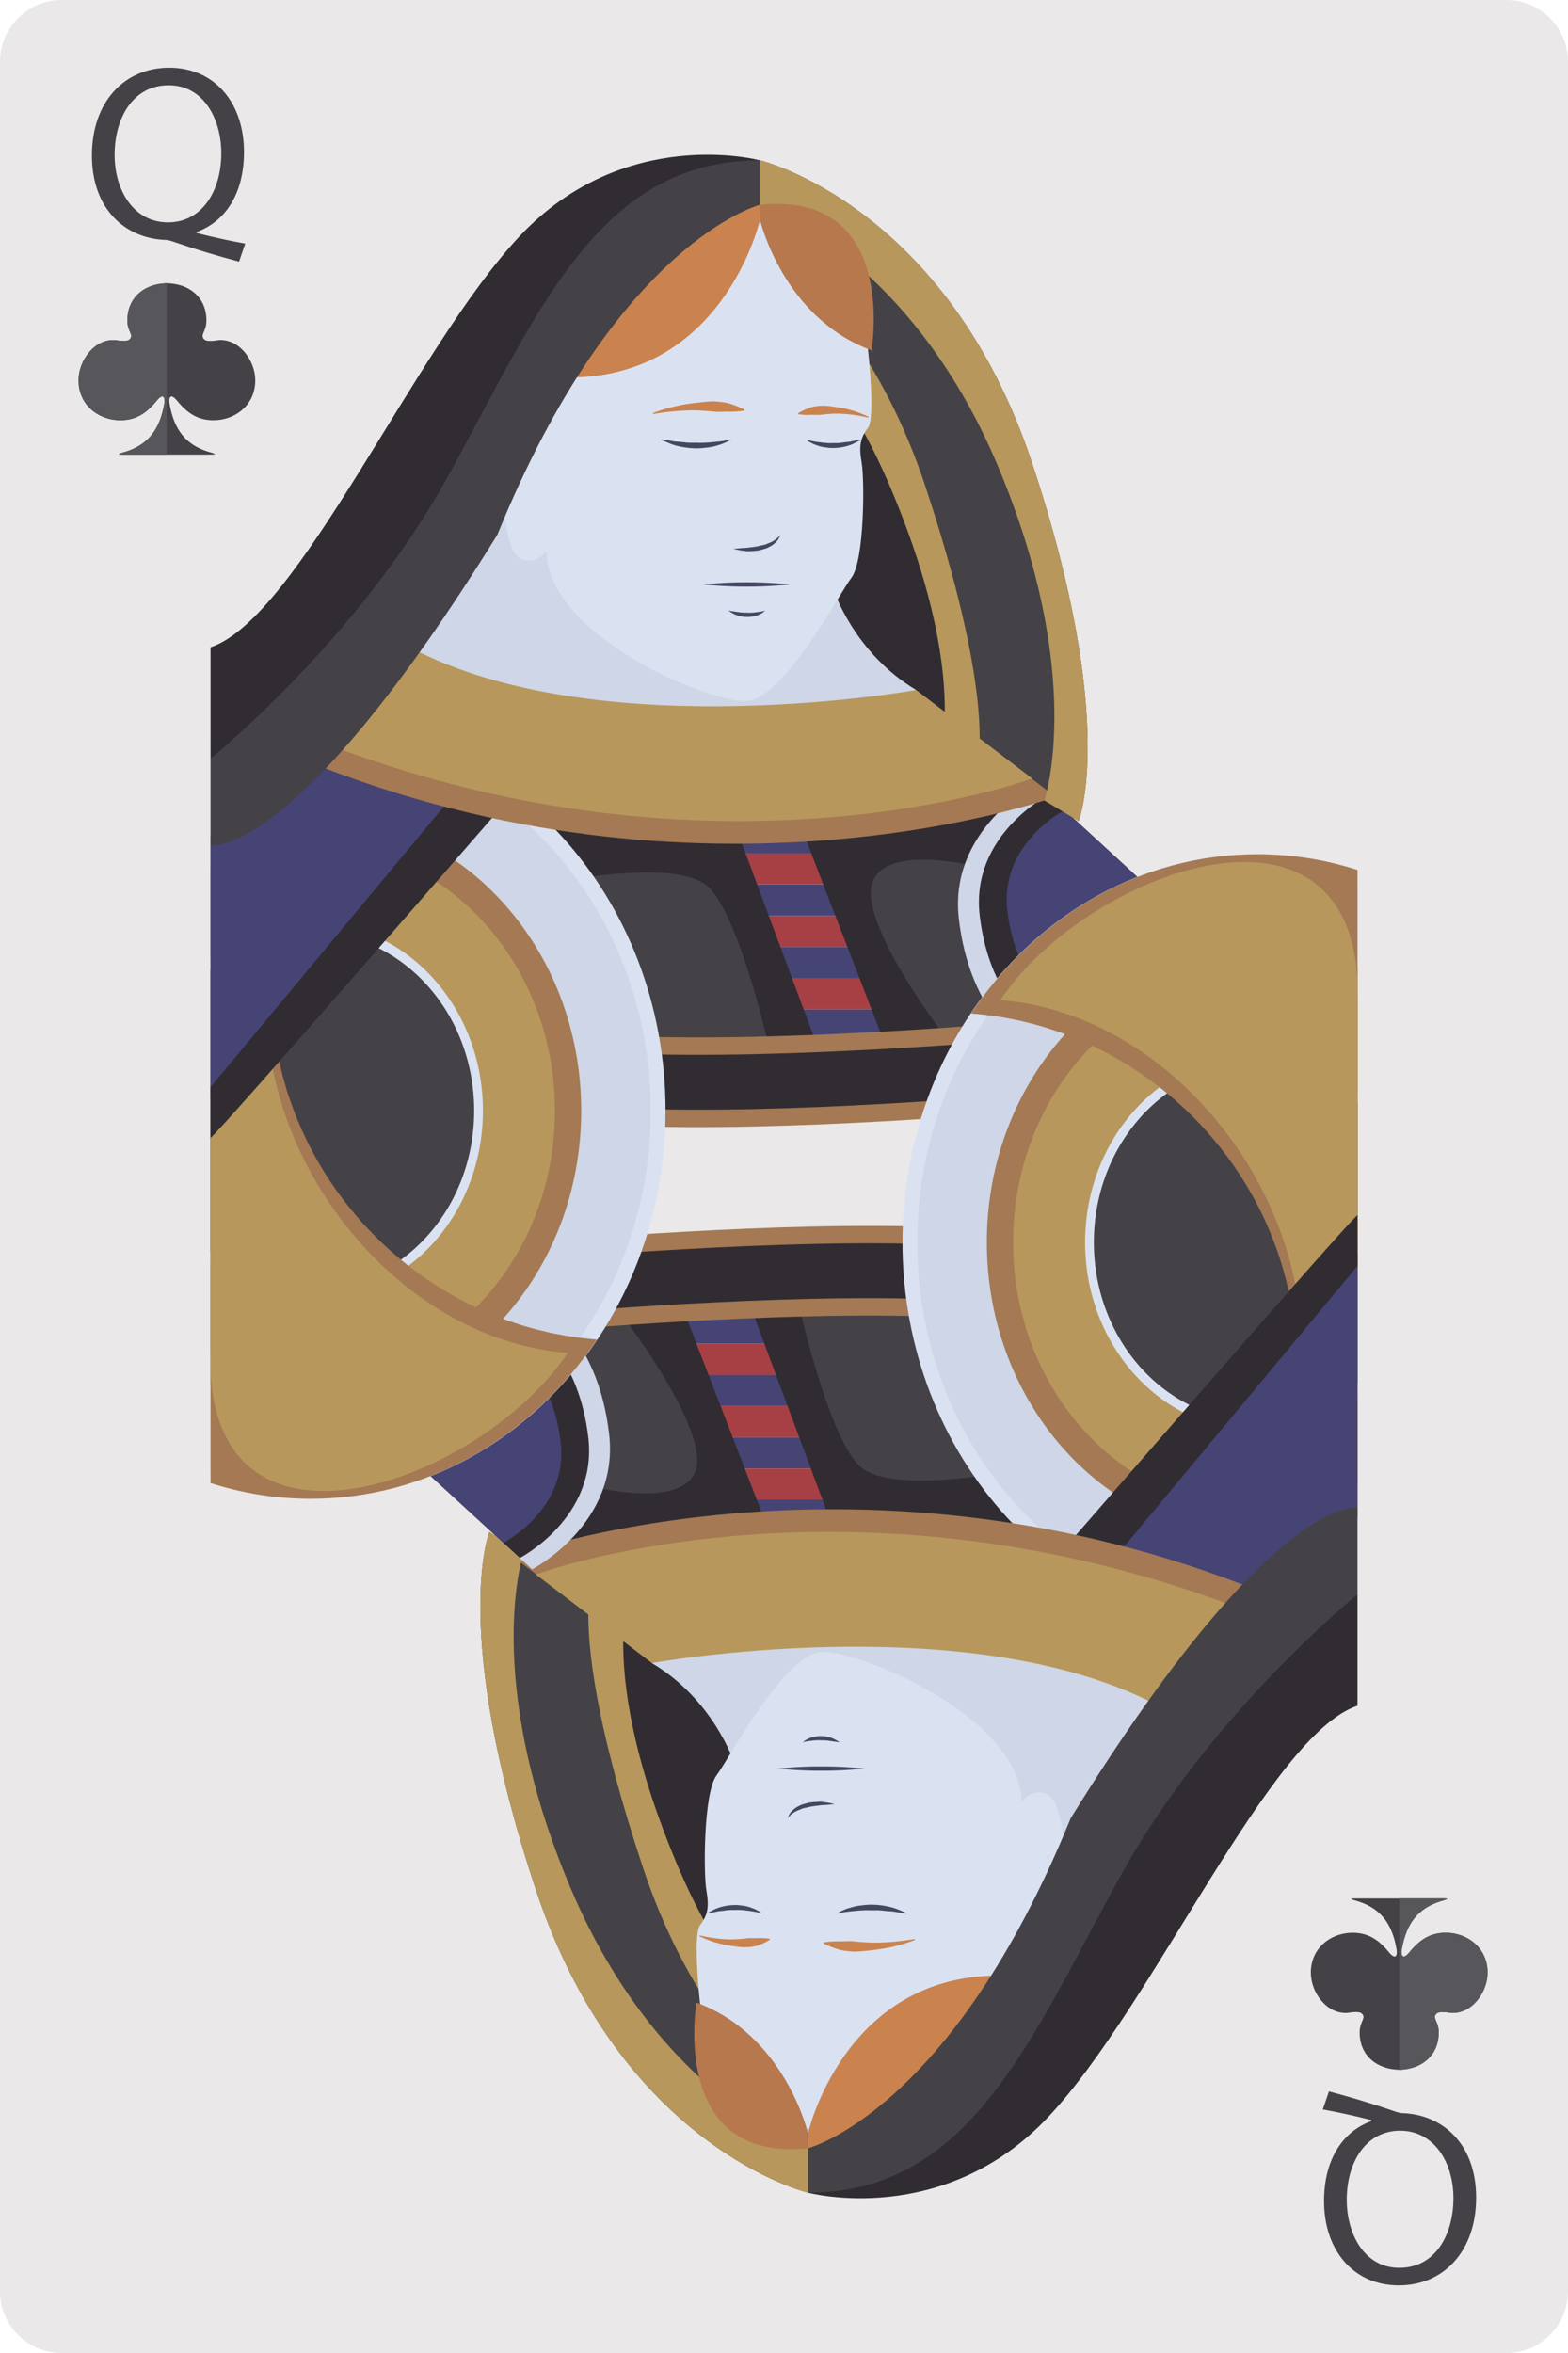 <?xml version="1.0" encoding="UTF-8" standalone="no"?><!-- Generator: Gravit.io --><svg xmlns="http://www.w3.org/2000/svg" xmlns:xlink="http://www.w3.org/1999/xlink" style="isolation:isolate" viewBox="119.2 537.401 69.123 103.686" width="69.123pt" height="103.686pt"><g><path d=" M 188.323 638.364 C 188.323 639.868 187.105 641.087 185.602 641.087 L 121.922 641.087 C 120.419 641.087 119.2 639.868 119.2 638.364 L 119.2 540.124 C 119.2 538.62 120.419 537.401 121.922 537.401 L 185.602 537.401 C 187.105 537.401 188.323 538.62 188.323 540.124 L 188.323 638.364 Z " fill="rgb(234,232,232)"/><path d=" M 130.011 548.136 C 129.39 548.027 128.596 547.853 127.866 547.668 L 127.866 547.624 C 129.086 547.189 129.956 545.992 129.956 544.097 C 129.956 541.931 128.661 540.385 126.658 540.385 C 124.677 540.385 123.251 541.899 123.251 544.25 C 123.251 546.623 124.731 547.907 126.484 547.973 C 126.625 547.973 126.767 548.027 126.93 548.082 C 127.779 548.376 128.748 548.669 129.739 548.931 L 130.011 548.136 Z  M 126.604 547.2 C 125.101 547.2 124.252 545.796 124.252 544.228 C 124.252 542.639 125.036 541.158 126.636 541.158 C 128.193 541.158 128.955 542.671 128.955 544.152 C 128.955 545.817 128.106 547.2 126.604 547.2 Z " fill="rgb(68,66,71)"/><path d=" M 177.513 630.354 C 178.134 630.463 178.928 630.637 179.658 630.822 L 179.658 630.866 C 178.438 631.301 177.568 632.498 177.568 634.393 C 177.568 636.559 178.863 638.105 180.866 638.105 C 182.847 638.105 184.273 636.591 184.273 634.24 C 184.273 631.867 182.793 630.583 181.04 630.517 C 180.899 630.517 180.757 630.463 180.594 630.408 C 179.745 630.114 178.776 629.821 177.785 629.559 L 177.513 630.354 Z  M 180.92 631.29 C 182.423 631.29 183.272 632.694 183.272 634.262 C 183.272 635.851 182.488 637.332 180.888 637.332 C 179.331 637.332 178.569 635.819 178.569 634.338 C 178.569 632.673 179.418 631.29 180.92 631.29 Z " fill="rgb(68,66,71)"/><path d=" M 176.986 624.325 C 176.986 623.11 178.075 622.433 179.139 622.591 C 179.688 622.673 180.093 623.011 180.421 623.417 C 180.731 623.798 180.809 623.552 180.766 623.302 C 180.569 622.144 180.042 621.487 179.059 621.181 C 178.962 621.147 178.548 621.056 178.925 621.056 L 182.836 621.056 C 183.213 621.056 182.799 621.147 182.703 621.181 C 181.721 621.487 181.194 622.144 180.997 623.302 C 180.954 623.552 181.03 623.798 181.34 623.417 C 181.67 623.011 182.072 622.673 182.623 622.591 C 183.686 622.433 184.777 623.11 184.777 624.325 L 184.777 624.327 C 184.777 625.198 184.073 626.165 183.157 626.099 C 183.094 626.093 182.66 626.001 182.525 626.132 C 182.33 626.323 182.602 626.464 182.623 626.897 L 182.623 626.897 C 182.652 627.931 181.943 628.481 181.151 628.583 L 181.151 628.581 C 181.151 628.583 180.979 628.605 180.902 628.605 C 180.76 628.605 180.649 628.583 180.61 628.581 L 180.61 628.583 C 179.819 628.481 179.109 627.929 179.139 626.897 L 179.139 626.897 C 179.16 626.464 179.431 626.323 179.237 626.132 C 179.102 626.001 178.667 626.095 178.605 626.099 C 177.689 626.165 176.986 625.198 176.986 624.327 L 176.986 624.325 Z " fill="rgb(68,66,71)"/><path d=" M 180.889 628.605 C 180.894 628.605 180.897 628.605 180.902 628.605 C 180.979 628.605 181.151 628.583 181.151 628.581 L 181.151 628.583 C 181.943 628.481 182.652 627.931 182.623 626.897 L 182.623 626.897 C 182.602 626.464 182.33 626.323 182.525 626.132 C 182.66 626.001 183.094 626.093 183.157 626.099 C 184.073 626.165 184.777 625.198 184.777 624.327 L 184.777 624.325 C 184.777 623.11 183.686 622.433 182.623 622.591 C 182.072 622.673 181.67 623.011 181.34 623.417 C 181.03 623.798 180.954 623.552 180.997 623.302 C 181.194 622.144 181.721 621.487 182.703 621.181 C 182.799 621.147 183.213 621.056 182.836 621.056 L 180.889 621.056 L 180.889 628.605 Z " fill="rgb(87,86,90)"/><path d=" M 130.453 554.163 C 130.453 555.376 129.363 556.056 128.298 555.897 C 127.75 555.815 127.345 555.478 127.017 555.071 C 126.707 554.688 126.63 554.937 126.673 555.187 C 126.87 556.343 127.397 557.001 128.379 557.308 C 128.477 557.339 128.89 557.433 128.513 557.433 L 124.602 557.433 C 124.225 557.433 124.638 557.339 124.735 557.308 C 125.717 557.001 126.245 556.343 126.442 555.187 C 126.485 554.937 126.409 554.688 126.098 555.071 C 125.769 555.478 125.366 555.815 124.815 555.897 C 123.753 556.054 122.662 555.376 122.662 554.163 L 122.662 554.161 C 122.662 553.29 123.365 552.321 124.281 552.388 C 124.344 552.394 124.778 552.487 124.913 552.355 C 125.108 552.165 124.836 552.022 124.815 551.591 L 124.815 551.589 C 124.786 550.558 125.495 550.005 126.288 549.905 L 126.288 549.907 C 126.288 549.905 126.46 549.884 126.536 549.884 C 126.677 549.884 126.79 549.903 126.828 549.907 L 126.828 549.905 C 127.62 550.005 128.33 550.558 128.298 551.589 L 128.298 551.591 C 128.278 552.022 128.006 552.165 128.202 552.355 C 128.336 552.487 128.772 552.394 128.833 552.388 C 129.749 552.321 130.453 553.29 130.453 554.161 L 130.453 554.163 Z " fill="rgb(68,66,71)"/><path d=" M 126.548 549.884 C 126.545 549.884 126.541 549.884 126.536 549.884 C 126.46 549.884 126.288 549.905 126.288 549.907 L 126.288 549.905 C 125.495 550.005 124.786 550.558 124.815 551.589 L 124.815 551.591 C 124.836 552.022 125.108 552.165 124.913 552.355 C 124.778 552.487 124.344 552.394 124.281 552.388 C 123.365 552.321 122.662 553.29 122.662 554.161 L 122.662 554.163 C 122.662 555.376 123.753 556.054 124.815 555.897 C 125.366 555.815 125.769 555.478 126.098 555.071 C 126.409 554.688 126.485 554.937 126.442 555.187 C 126.245 556.343 125.717 557.001 124.735 557.308 C 124.638 557.339 124.225 557.433 124.602 557.433 L 126.548 557.433 L 126.548 549.884 Z " fill="rgb(87,86,90)"/><path d=" M 154.34 583.257 L 158.403 583.257 L 158.403 581.88 L 154.34 581.88 L 154.34 583.257 Z " fill="rgb(69,68,116)"/><path d=" M 153.987 581.88 L 158.049 581.88 L 158.049 580.505 L 153.987 580.505 L 153.987 581.88 Z " fill="rgb(166,64,69)"/><path d=" M 153.386 580.505 L 157.449 580.505 L 157.449 579.13 L 153.386 579.13 L 153.386 580.505 Z " fill="rgb(69,68,116)"/><path d=" M 153.033 579.13 L 157.095 579.13 L 157.095 577.755 L 153.033 577.755 L 153.033 579.13 Z " fill="rgb(166,64,69)"/><path d=" M 152.432 577.755 L 156.496 577.755 L 156.496 576.378 L 152.432 576.378 L 152.432 577.755 Z " fill="rgb(69,68,116)"/><path d=" M 152.079 576.378 L 156.142 576.378 L 156.142 575.003 L 152.079 575.003 L 152.079 576.378 Z " fill="rgb(166,64,69)"/><path d=" M 151.479 575.003 L 155.542 575.003 L 155.542 573.628 L 151.479 573.628 L 151.479 575.003 Z " fill="rgb(69,68,116)"/><path d=" M 153.987 583.313 L 151.014 575.61 L 143.304 575.067 L 147.719 583.892 L 153.987 583.313 Z " fill="rgb(68,66,71)"/><path d=" M 163.579 582.821 L 164.658 574.302 L 156.803 574.659 L 156.675 577.798 L 159.379 583.386 L 163.579 582.821 Z " fill="rgb(68,66,71)"/><path d=" M 154.629 574.14 L 158.115 583.161 L 160.674 582.821 C 160.674 582.821 157.091 578.106 157.651 576.315 C 158.212 574.524 162.353 575.61 162.353 575.61 L 164.13 572.435 L 154.629 574.14 Z " fill="rgb(48,44,50)"/><path d=" M 155.189 583.386 L 151.782 574.235 L 143.081 573.585 L 144.23 576.187 C 144.23 576.187 148.966 575.292 150.342 576.411 C 151.717 577.53 153.029 583.257 153.029 583.257 L 155.189 583.386 Z " fill="rgb(48,44,50)"/><path d=" M 146.794 586.622 C 153.897 586.931 164.13 586.005 164.13 586.005 L 164.13 582.821 C 164.13 582.821 153.897 583.745 146.794 583.437" fill="rgb(48,44,50)"/><path d=" M 164.13 582.821 C 164.13 582.821 153.897 583.745 146.794 583.437" fill="none" vector-effect="non-scaling-stroke" stroke-width="0.768" stroke="rgb(164,121,83)" stroke-linejoin="miter" stroke-linecap="butt" stroke-miterlimit="10"/><path d=" M 164.13 586.005 C 164.13 586.005 153.897 586.931 146.794 586.622" fill="none" vector-effect="non-scaling-stroke" stroke-width="0.768" stroke="rgb(164,121,83)" stroke-linejoin="miter" stroke-linecap="butt" stroke-miterlimit="10"/><path d=" M 169.76 576.427 L 164.868 571.935 C 164.868 571.935 161.006 573.931 161.47 577.899 C 161.935 581.87 164.076 583.257 164.076 583.257 L 169.76 576.427 Z " fill="rgb(206,214,231)"/><path d=" M 169.76 576.431 L 165.409 572.435 C 165.409 572.435 161.975 574.21 162.388 577.739 C 162.8 581.271 164.705 582.505 164.705 582.505 L 169.76 576.431 Z " fill="rgb(48,44,50)"/><path d=" M 169.76 576.437 L 166.129 573.101 C 166.129 573.101 163.262 574.583 163.607 577.528 C 163.952 580.476 165.541 581.505 165.541 581.505 L 169.76 576.437 Z " fill="rgb(69,68,116)"/><path d=" M 153.183 595.231 L 149.121 595.231 L 149.121 596.606 L 153.183 596.606 L 153.183 595.231 Z " fill="rgb(69,68,116)"/><path d=" M 153.537 596.606 L 149.473 596.606 L 149.473 597.983 L 153.537 597.983 L 153.537 596.606 Z " fill="rgb(166,64,69)"/><path d=" M 154.137 597.983 L 150.074 597.983 L 150.074 599.358 L 154.137 599.358 L 154.137 597.983 Z " fill="rgb(69,68,116)"/><path d=" M 154.49 599.358 L 150.427 599.358 L 150.427 600.733 L 154.49 600.733 L 154.49 599.358 Z " fill="rgb(166,64,69)"/><path d=" M 155.09 600.733 L 151.028 600.733 L 151.028 602.108 L 155.09 602.108 L 155.09 600.733 Z " fill="rgb(69,68,116)"/><path d=" M 155.444 602.108 L 151.381 602.108 L 151.381 603.483 L 155.444 603.483 L 155.444 602.108 Z " fill="rgb(166,64,69)"/><path d=" M 156.044 603.483 L 151.982 603.483 L 151.982 604.86 L 156.044 604.86 L 156.044 603.483 Z " fill="rgb(69,68,116)"/><path d=" M 153.537 595.175 L 156.509 602.876 L 164.219 603.421 L 159.804 594.597 L 153.537 595.175 Z " fill="rgb(68,66,71)"/><path d=" M 143.945 595.667 L 142.866 604.187 L 150.72 603.827 L 150.847 600.69 L 148.145 595.103 L 143.945 595.667 Z " fill="rgb(68,66,71)"/><path d=" M 152.895 604.349 L 149.409 595.327 L 146.849 595.667 C 146.849 595.667 150.432 600.382 149.872 602.173 C 149.312 603.964 145.17 602.876 145.17 602.876 L 143.394 606.052 L 152.895 604.349 Z " fill="rgb(48,44,50)"/><path d=" M 152.335 595.103 L 155.742 604.251 L 164.443 604.903 L 163.294 602.302 C 163.294 602.302 158.557 603.196 157.181 602.077 C 155.805 600.958 154.495 595.231 154.495 595.231 L 152.335 595.103 Z " fill="rgb(48,44,50)"/><path d=" M 160.729 591.866 C 153.627 591.558 143.394 592.483 143.394 592.483 L 143.394 595.667 C 143.394 595.667 153.627 594.741 160.729 595.05" fill="rgb(48,44,50)"/><path d=" M 143.394 595.667 C 143.394 595.667 153.627 594.741 160.729 595.05" fill="none" vector-effect="non-scaling-stroke" stroke-width="0.768" stroke="rgb(164,121,83)" stroke-linejoin="miter" stroke-linecap="butt" stroke-miterlimit="10"/><path d=" M 143.394 592.483 C 143.394 592.483 153.627 591.558 160.729 591.866" fill="none" vector-effect="non-scaling-stroke" stroke-width="0.768" stroke="rgb(164,121,83)" stroke-linejoin="miter" stroke-linecap="butt" stroke-miterlimit="10"/><path d=" M 179.043 608.546 C 177.638 608.999 176.153 609.243 174.615 609.243 C 165.982 609.243 158.984 601.587 158.984 592.144 C 158.984 582.7 165.982 575.044 174.615 575.044 C 176.153 575.044 177.638 575.288 179.043 575.741 L 179.043 608.546 Z " fill="rgb(218,226,242)"/><path d=" M 179.043 607.8 C 177.643 608.272 176.157 608.528 174.615 608.528 C 166.342 608.528 159.637 601.192 159.637 592.144 C 159.637 583.095 166.342 575.759 174.615 575.759 C 176.157 575.759 177.643 576.015 179.043 576.487 L 179.043 607.8 Z " fill="rgb(206,214,231)"/><path d=" M 179.043 604.241 C 177.673 604.843 176.18 605.175 174.615 605.175 C 168.036 605.175 162.703 599.341 162.703 592.144 C 162.703 584.946 168.036 579.112 174.615 579.112 C 176.18 579.112 177.673 579.444 179.043 580.046 L 179.043 604.241 Z " fill="rgb(164,121,83)"/><path d=" M 179.043 602.864 C 177.692 603.534 176.194 603.909 174.615 603.909 C 168.675 603.909 163.861 598.642 163.861 592.144 C 163.861 585.646 168.675 580.378 174.615 580.378 C 176.194 580.378 177.692 580.753 179.043 581.423 L 179.043 602.864 Z " fill="rgb(183,151,91)"/><path d=" M 179.043 598.872 C 177.797 599.855 176.268 600.437 174.615 600.437 C 170.428 600.437 167.035 596.724 167.035 592.144 C 167.035 587.563 170.428 583.851 174.615 583.851 C 176.268 583.851 177.797 584.433 179.043 585.415 L 179.043 598.872 Z " fill="rgb(218,226,242)"/><path d=" M 179.043 598.345 C 177.822 599.39 176.285 600.015 174.615 600.015 C 170.642 600.015 167.421 596.489 167.421 592.144 C 167.421 587.798 170.642 584.272 174.615 584.272 C 176.285 584.272 177.822 584.897 179.043 585.942 L 179.043 598.345 Z " fill="rgb(68,66,71)"/><path d=" M 179.043 593.343 C 178.792 593.507 178.546 593.677 178.305 593.855 L 178.305 593.855 C 178.06 594.036 177.82 594.224 177.586 594.417 L 177.585 594.419 C 177.352 594.612 177.125 594.812 176.903 595.019 C 176.902 595.021 176.9 595.021 176.898 595.022 C 176.679 595.228 176.466 595.437 176.259 595.653 C 176.255 595.657 176.25 595.663 176.245 595.667 C 176.217 595.444 176.185 595.222 176.147 595.001 C 176.141 594.962 176.132 594.923 176.126 594.886 C 176.094 594.708 176.061 594.532 176.024 594.358 C 176.023 594.353 176.022 594.347 176.02 594.343 C 176.007 594.278 175.991 594.216 175.976 594.151 C 175.945 594.017 175.914 593.88 175.88 593.747 C 175.872 593.72 175.865 593.694 175.858 593.667 C 175.842 593.605 175.823 593.542 175.805 593.478 C 175.77 593.351 175.734 593.222 175.696 593.095 C 175.688 593.069 175.68 593.044 175.673 593.021 C 175.652 592.956 175.631 592.894 175.61 592.829 C 175.568 592.7 175.526 592.571 175.481 592.444 C 175.452 592.362 175.42 592.28 175.389 592.198 C 175.343 592.075 175.298 591.954 175.249 591.833 C 175.214 591.749 175.178 591.665 175.143 591.583 C 175.093 591.466 175.044 591.349 174.991 591.233 C 174.953 591.147 174.912 591.065 174.873 590.981 C 174.819 590.87 174.765 590.757 174.71 590.646 C 174.667 590.562 174.623 590.48 174.579 590.397 C 174.529 590.302 174.478 590.208 174.427 590.116 C 174.417 590.097 174.407 590.077 174.396 590.06 C 174.352 589.98 174.306 589.903 174.261 589.825 C 174.214 589.743 174.166 589.663 174.118 589.583 C 174.09 589.538 174.062 589.491 174.034 589.448 C 173.997 589.388 173.96 589.327 173.922 589.269 C 173.866 589.181 173.809 589.097 173.753 589.011 C 173.713 588.95 173.671 588.89 173.63 588.829 C 173.606 588.796 173.584 588.761 173.559 588.728 C 173.493 588.632 173.424 588.536 173.355 588.442 C 173.288 588.351 173.22 588.261 173.152 588.173 C 173.088 588.087 173.023 588.005 172.957 587.921 C 172.925 587.882 172.893 587.845 172.861 587.804 C 172.805 587.735 172.748 587.667 172.69 587.599 C 172.641 587.54 172.592 587.481 172.542 587.425 C 172.494 587.368 172.444 587.313 172.395 587.257 C 172.315 587.167 172.233 587.079 172.152 586.991 C 172.137 586.976 172.123 586.96 172.109 586.944 C 172.044 586.876 171.979 586.808 171.913 586.741 C 171.812 586.638 171.711 586.536 171.606 586.435 C 171.552 586.384 171.499 586.329 171.444 586.278 C 171.402 586.239 171.359 586.202 171.317 586.161 C 171.224 586.075 171.13 585.991 171.034 585.905 C 171.01 585.886 170.987 585.864 170.964 585.843 C 170.896 585.784 170.826 585.726 170.756 585.669 C 170.649 585.577 170.542 585.489 170.431 585.401 C 170.351 585.337 170.269 585.272 170.187 585.21 C 170.109 585.151 170.032 585.091 169.953 585.034 C 169.857 584.964 169.759 584.894 169.662 584.827 C 169.584 584.771 169.505 584.714 169.423 584.661 C 169.324 584.593 169.222 584.528 169.122 584.462 C 169.041 584.411 168.961 584.358 168.879 584.31 C 168.775 584.245 168.67 584.183 168.565 584.122 C 168.483 584.073 168.402 584.024 168.319 583.98 C 168.211 583.919 168.101 583.86 167.992 583.802 C 167.91 583.759 167.828 583.716 167.746 583.673 C 167.631 583.614 167.516 583.562 167.401 583.505 C 167.32 583.468 167.24 583.427 167.159 583.39 C 167.036 583.335 166.913 583.282 166.789 583.23 C 166.712 583.196 166.636 583.163 166.559 583.132 C 166.422 583.075 166.283 583.024 166.143 582.974 C 166.078 582.948 166.013 582.921 165.948 582.899 C 165.769 582.835 165.589 582.776 165.407 582.718 C 165.38 582.71 165.352 582.7 165.325 582.69 C 165.114 582.626 164.901 582.565 164.686 582.509 C 164.654 582.501 164.622 582.493 164.59 582.485 C 164.409 582.438 164.226 582.396 164.043 582.355 C 163.975 582.341 163.908 582.329 163.84 582.315 C 163.69 582.286 163.54 582.255 163.388 582.23 C 163.309 582.216 163.228 582.206 163.149 582.192 C 162.771 582.136 162.391 582.089 162.006 582.06 C 164.85 577.806 169.444 575.044 174.63 575.044 C 176.162 575.044 177.643 575.286 179.043 575.737 L 179.043 593.343 Z " fill="rgb(164,121,83)"/><path d=" M 179.043 592.163 C 178.882 592.683 178.663 593.083 178.362 593.304 C 177.8 593.911 177.04 594.374 176.458 594.981 C 175.633 588.335 169.986 581.987 163.294 581.474 C 167.041 575.872 178.601 571.556 179.043 580.63 L 179.043 592.163 Z " fill="rgb(183,151,91)"/><path d=" M 150.371 623.542 C 150.371 623.542 145.193 612.099 145.995 608.411 C 146.796 604.726 154.167 615.161 154.167 615.161 L 150.371 623.542 Z " fill="rgb(48,44,50)"/><path d=" M 154.82 634.021 C 154.82 634.021 146.593 632.05 142.819 620.661 C 139.044 609.274 140.771 604.903 140.771 604.903 L 146.506 608.915 C 146.506 608.915 145.98 614.296 149.915 623.605 C 153.849 632.913 154.82 632.063 154.82 632.063 L 154.82 634.021 Z " fill="rgb(68,66,71)"/><path d=" M 159.534 633.022 C 159.534 633.022 151.307 631.052 147.533 619.663 C 143.758 608.276 145.57 606.22 145.57 606.22 L 147.233 606.587 C 147.233 606.587 145.134 610.29 149.068 619.601 C 153.003 628.909 159.534 631.065 159.534 631.065 L 159.534 633.022 Z " fill="rgb(183,151,91)"/><path d=" M 179.043 592.677 L 179.043 603.833 L 173.298 609.151 L 167.45 605.813 L 179.043 592.677 Z " fill="rgb(69,68,116)"/><path d=" M 166.194 605.548 C 166.194 605.548 178.737 591.106 179.043 590.946 L 179.043 593.181 L 168.537 605.813 L 166.194 605.548 Z " fill="rgb(48,44,50)"/><path d=" M 146.914 609.878 L 141.795 605.976 C 141.795 605.976 156.637 600.573 173.975 607.224 L 169.826 612.341 L 146.914 609.878 Z " fill="rgb(164,121,83)"/><path d=" M 147.936 610.683 L 142.819 606.778 C 142.819 606.778 156.637 601.669 173.975 608.317 L 169.826 613.437 L 147.936 610.683 Z " fill="rgb(183,151,91)"/><path d=" M 151.563 615.11 C 151.563 615.009 150.624 612.28 147.936 610.683 C 147.936 610.683 161.454 608.245 169.826 612.343 C 169.826 612.343 168.537 620.642 164.506 618.925 C 160.476 617.208 151.563 615.11 151.563 615.11 Z " fill="rgb(206,214,231)"/><path d=" M 150.062 625.708 C 150.062 625.708 149.722 622.681 150.062 622.231 C 150.403 621.784 150.466 621.433 150.339 620.694 C 150.211 619.958 150.211 616.403 150.787 615.634 C 151.363 614.866 153.798 610.222 155.464 610.188 C 157.129 610.157 164.144 613.04 164.24 616.788 C 164.24 616.788 164.753 616.114 165.424 616.499 C 166.098 616.884 166.194 619.669 166.194 619.669 C 166.194 619.669 160.455 632.194 154.82 631.649 C 154.82 631.649 150.043 628.224 150.062 625.708 Z " fill="rgb(218,226,242)"/><path d=" M 154.82 634.021 C 154.82 634.021 160.78 635.618 165.422 630.673 C 170.063 625.728 175.162 613.856 179.043 612.563 L 179.043 607.661 C 179.043 607.661 169.607 612.485 167.324 619.944 C 165.041 627.401 154.82 634.021 154.82 634.021 Z " fill="rgb(48,44,50)"/><path d=" M 154.82 631.401 C 154.82 631.401 156.346 624.687 162.89 624.458 C 164.716 626.208 158.709 631.401 158.709 631.401 C 158.709 631.401 157.469 632.386 154.82 632.063 L 154.82 631.401 Z " fill="rgb(202,131,78)"/><path d=" M 154.82 632.063 C 154.82 632.063 161.15 630.438 166.399 617.522 C 175.313 603.122 179.043 603.833 179.043 603.833 L 179.043 607.661 C 179.043 607.661 172.575 612.866 168.618 620.021 C 164.661 627.173 162.025 634.021 154.82 634.021 L 154.82 632.063 Z " fill="rgb(68,66,71)"/><path d=" M 154.82 634.021 C 154.82 634.021 146.593 632.05 142.819 620.661 C 139.044 609.274 140.771 604.903 140.771 604.903 L 142.284 605.813 C 142.284 605.813 140.42 611.288 144.354 620.599 C 148.289 629.907 154.82 632.063 154.82 632.063 L 154.82 634.021 Z " fill="rgb(183,151,91)"/><path d=" M 154.82 631.401 C 154.82 631.401 153.809 627.077 149.904 625.647 C 149.904 625.647 148.684 632.69 154.82 632.063 L 154.82 631.401 Z " fill="rgb(182,120,76)"/><path d=" M 137.763 602.06 L 142.656 606.554 C 142.656 606.554 146.517 604.558 146.052 600.589 C 145.589 596.618 143.448 595.231 143.448 595.231 L 137.763 602.06 Z " fill="rgb(206,214,231)"/><path d=" M 137.763 602.058 L 142.115 606.052 C 142.115 606.052 145.548 604.278 145.135 600.747 C 144.722 597.218 142.819 595.983 142.819 595.983 L 137.763 602.058 Z " fill="rgb(48,44,50)"/><path d=" M 137.763 602.052 L 141.395 605.386 C 141.395 605.386 144.261 603.905 143.916 600.96 C 143.572 598.013 141.982 596.983 141.982 596.983 L 137.763 602.052 Z " fill="rgb(69,68,116)"/><path d=" M 150.046 622.683 C 150.046 622.683 150.815 622.886 151.585 622.857 C 151.777 622.845 151.967 622.837 152.143 622.808 C 152.318 622.789 152.489 622.821 152.631 622.802 C 152.918 622.793 153.133 622.834 153.133 622.834 L 153.144 622.871 C 153.143 622.871 152.973 622.991 152.681 623.103 C 152.391 623.218 151.971 623.238 151.569 623.164 C 151.166 623.116 150.773 623.02 150.491 622.913 C 150.208 622.812 150.032 622.718 150.032 622.718 L 150.046 622.683 Z " fill="rgb(202,131,78)"/><path d=" M 159.54 622.883 C 159.54 622.883 159.303 622.981 158.931 623.087 C 158.561 623.198 158.053 623.297 157.537 623.348 C 157.278 623.372 157.018 623.413 156.773 623.396 C 156.528 623.377 156.301 623.351 156.113 623.287 C 155.735 623.167 155.503 623.036 155.503 623.036 L 155.512 622.993 C 155.512 622.993 155.782 622.942 156.157 622.942 C 156.343 622.959 156.564 622.923 156.794 622.941 C 157.025 622.972 157.273 622.982 157.523 622.998 C 158.524 623.034 159.527 622.841 159.527 622.841 L 159.54 622.883 Z " fill="rgb(202,131,78)"/><path d=" M 156.093 621.718 C 156.093 621.718 156.262 621.605 156.548 621.503 C 156.693 621.461 156.863 621.402 157.051 621.377 C 157.239 621.357 157.441 621.324 157.644 621.331 C 158.049 621.335 158.452 621.415 158.735 621.52 C 159.018 621.632 159.196 621.718 159.196 621.718 C 159.196 621.718 158.993 621.7 158.703 621.655 C 158.561 621.617 158.387 621.624 158.208 621.603 C 158.028 621.574 157.835 621.573 157.642 621.578 C 157.256 621.558 156.872 621.607 156.581 621.638 C 156.29 621.673 156.093 621.718 156.093 621.718 Z " fill="rgb(69,71,97)"/><path d=" M 152.797 621.718 C 152.797 621.718 152.643 621.669 152.414 621.631 C 152.185 621.596 151.883 621.544 151.581 621.564 C 151.429 621.559 151.277 621.563 151.137 621.591 C 150.996 621.612 150.858 621.609 150.748 621.647 C 150.521 621.695 150.359 621.718 150.359 621.718 C 150.359 621.718 150.494 621.637 150.713 621.529 C 150.93 621.429 151.253 621.349 151.579 621.346 C 151.742 621.337 151.903 621.371 152.054 621.39 C 152.204 621.417 152.338 621.472 152.45 621.514 C 152.673 621.612 152.797 621.718 152.797 621.718 Z " fill="rgb(69,71,97)"/><path d=" M 154.593 614.173 C 154.593 614.173 155.263 613.757 156.214 614.173" fill="rgb(218,226,242)"/><path d=" M 154.593 614.173 C 154.593 614.173 154.67 614.095 154.818 614.02 C 154.893 613.991 154.981 613.946 155.082 613.93 C 155.184 613.913 155.293 613.893 155.403 613.897 C 155.623 613.901 155.839 613.961 155.982 614.035 C 156.127 614.112 156.214 614.173 156.214 614.173 C 156.214 614.173 156.103 614.164 155.95 614.139 C 155.799 614.116 155.598 614.079 155.4 614.089 C 155.201 614.071 155.003 614.105 154.85 614.122 C 154.698 614.144 154.593 614.173 154.593 614.173 Z " fill="rgb(69,71,97)"/><path d=" M 153.476 615.333 C 153.476 615.333 154.44 615.23 155.403 615.237 C 156.366 615.23 157.33 615.333 157.33 615.333 C 157.33 615.333 156.366 615.437 155.403 615.429 C 154.44 615.437 153.476 615.333 153.476 615.333 Z " fill="rgb(69,71,97)"/><path d=" M 153.927 617.517 C 153.927 617.517 153.933 617.481 153.961 617.423 C 153.987 617.364 154.031 617.278 154.112 617.2 C 154.192 617.12 154.295 617.036 154.424 616.98 C 154.547 616.903 154.696 616.887 154.837 616.837 C 154.982 616.808 155.129 616.812 155.265 616.798 C 155.402 616.78 155.528 616.818 155.636 616.826 C 155.851 616.861 155.99 616.896 155.99 616.896 C 155.99 616.896 155.844 616.918 155.633 616.935 C 155.527 616.941 155.404 616.94 155.276 616.964 C 155.148 616.984 155.007 616.99 154.875 617.024 C 154.747 617.063 154.602 617.069 154.492 617.131 C 154.373 617.175 154.264 617.222 154.182 617.282 C 154.009 617.392 153.927 617.517 153.927 617.517 Z " fill="rgb(69,71,97)"/><path d=" M 128.481 569.942 C 129.885 569.489 131.371 569.245 132.908 569.245 C 141.541 569.245 148.539 576.901 148.539 586.345 C 148.539 595.788 141.541 603.444 132.908 603.444 C 131.371 603.444 129.885 603.2 128.481 602.747 L 128.481 569.942 Z " fill="rgb(218,226,242)"/><path d=" M 128.481 570.688 C 129.881 570.214 131.367 569.96 132.908 569.96 C 141.18 569.96 147.886 577.296 147.886 586.345 C 147.886 595.394 141.18 602.73 132.908 602.73 C 131.367 602.73 129.881 602.474 128.481 602.001 L 128.481 570.688 Z " fill="rgb(206,214,231)"/><path d=" M 128.481 574.247 C 129.85 573.646 131.343 573.312 132.908 573.312 C 139.488 573.312 144.821 579.147 144.821 586.345 C 144.821 593.542 139.488 599.376 132.908 599.376 C 131.343 599.376 129.85 599.042 128.481 598.442 L 128.481 574.247 Z " fill="rgb(164,121,83)"/><path d=" M 128.481 575.624 C 129.832 574.954 131.329 574.579 132.908 574.579 C 138.848 574.579 143.664 579.847 143.664 586.345 C 143.664 592.843 138.848 598.11 132.908 598.11 C 131.329 598.11 129.832 597.733 128.481 597.065 L 128.481 575.624 Z " fill="rgb(183,151,91)"/><path d=" M 128.481 579.616 C 129.727 578.634 131.255 578.052 132.908 578.052 C 137.094 578.052 140.489 581.765 140.489 586.345 C 140.489 590.925 137.094 594.636 132.908 594.636 C 131.255 594.636 129.727 594.056 128.481 593.073 L 128.481 579.616 Z " fill="rgb(218,226,242)"/><path d=" M 128.481 580.144 C 129.702 579.099 131.238 578.474 132.908 578.474 C 136.882 578.474 140.102 581.997 140.102 586.345 C 140.102 590.69 136.882 594.214 132.908 594.214 C 131.238 594.214 129.702 593.591 128.481 592.546 L 128.481 580.144 Z " fill="rgb(68,66,71)"/><path d=" M 128.481 585.146 C 128.731 584.981 128.977 584.812 129.218 584.634 L 129.218 584.634 C 129.464 584.452 129.704 584.265 129.937 584.071 L 129.939 584.069 C 130.172 583.876 130.399 583.677 130.62 583.47 C 130.622 583.468 130.624 583.466 130.626 583.464 C 130.844 583.261 131.056 583.05 131.264 582.835 C 131.269 582.829 131.273 582.825 131.278 582.821 C 131.305 583.044 131.339 583.267 131.376 583.487 C 131.382 583.526 131.39 583.565 131.397 583.603 C 131.429 583.778 131.463 583.956 131.5 584.13 C 131.501 584.136 131.502 584.14 131.503 584.146 C 131.516 584.21 131.533 584.272 131.548 584.335 C 131.579 584.472 131.61 584.606 131.644 584.741 C 131.651 584.769 131.658 584.794 131.665 584.821 C 131.681 584.884 131.701 584.946 131.717 585.009 C 131.754 585.138 131.789 585.267 131.828 585.394 C 131.836 585.417 131.843 585.442 131.851 585.468 C 131.872 585.532 131.893 585.595 131.914 585.659 C 131.956 585.788 131.997 585.915 132.043 586.044 C 132.072 586.126 132.103 586.208 132.134 586.29 C 132.18 586.411 132.226 586.534 132.275 586.655 C 132.309 586.739 132.344 586.821 132.381 586.905 C 132.43 587.022 132.48 587.14 132.532 587.255 C 132.571 587.339 132.611 587.423 132.651 587.505 C 132.705 587.618 132.758 587.731 132.814 587.843 C 132.857 587.927 132.901 588.009 132.945 588.091 C 132.995 588.185 133.045 588.28 133.096 588.372 C 133.106 588.392 133.117 588.411 133.128 588.429 C 133.172 588.507 133.216 588.585 133.261 588.663 C 133.309 588.745 133.357 588.825 133.406 588.905 C 133.433 588.95 133.461 588.995 133.489 589.04 C 133.526 589.101 133.564 589.159 133.602 589.22 C 133.658 589.306 133.714 589.392 133.77 589.478 C 133.811 589.538 133.853 589.599 133.894 589.657 C 133.918 589.692 133.94 589.726 133.964 589.761 C 134.031 589.856 134.099 589.952 134.169 590.046 C 134.235 590.138 134.303 590.228 134.372 590.315 C 134.436 590.399 134.501 590.483 134.567 590.565 C 134.598 590.606 134.631 590.644 134.663 590.683 C 134.718 590.753 134.776 590.821 134.834 590.89 C 134.882 590.948 134.931 591.007 134.981 591.063 C 135.03 591.12 135.079 591.175 135.129 591.23 C 135.209 591.319 135.29 591.409 135.372 591.497 C 135.386 591.513 135.401 591.528 135.415 591.544 C 135.48 591.612 135.545 591.681 135.61 591.747 C 135.711 591.851 135.813 591.952 135.917 592.052 C 135.971 592.105 136.025 592.157 136.08 592.21 C 136.121 592.249 136.164 592.286 136.206 592.325 C 136.299 592.413 136.393 592.497 136.489 592.581 C 136.512 592.603 136.536 592.624 136.559 592.644 C 136.628 592.704 136.698 592.761 136.766 592.819 C 136.875 592.911 136.982 592.999 137.091 593.087 C 137.173 593.151 137.255 593.214 137.337 593.278 C 137.415 593.337 137.492 593.396 137.57 593.454 C 137.666 593.524 137.763 593.593 137.861 593.661 C 137.94 593.718 138.019 593.772 138.099 593.827 C 138.2 593.896 138.3 593.96 138.403 594.024 C 138.483 594.077 138.563 594.13 138.644 594.179 C 138.748 594.243 138.853 594.304 138.959 594.366 C 139.041 594.413 139.122 594.462 139.205 594.509 C 139.313 594.569 139.423 594.628 139.533 594.685 C 139.614 594.73 139.696 594.772 139.778 594.815 C 139.892 594.872 140.007 594.927 140.123 594.981 C 140.204 595.021 140.284 595.062 140.365 595.099 C 140.487 595.153 140.611 595.206 140.734 595.259 C 140.812 595.29 140.887 595.325 140.964 595.356 C 141.102 595.411 141.241 595.464 141.38 595.515 C 141.446 595.54 141.509 595.565 141.576 595.589 C 141.755 595.653 141.935 595.712 142.117 595.771 C 142.144 595.778 142.172 595.788 142.199 595.798 C 142.41 595.862 142.623 595.923 142.838 595.98 C 142.869 595.987 142.902 595.993 142.933 596.003 C 143.115 596.048 143.298 596.093 143.481 596.134 C 143.548 596.147 143.616 596.159 143.683 596.173 C 143.834 596.202 143.984 596.233 144.135 596.259 C 144.214 596.272 144.295 596.282 144.375 596.294 C 144.752 596.353 145.132 596.399 145.517 596.429 C 142.673 600.681 138.079 603.444 132.894 603.444 C 131.362 603.444 129.881 603.2 128.481 602.751 L 128.481 585.146 Z " fill="rgb(164,121,83)"/><path d=" M 128.481 586.325 C 128.641 585.806 128.861 585.405 129.162 585.185 C 129.722 584.577 130.484 584.114 131.066 583.507 C 131.89 590.153 137.538 596.501 144.23 597.013 C 140.482 602.616 128.922 606.933 128.481 597.858 L 128.481 586.325 Z " fill="rgb(183,151,91)"/><path d=" M 128.481 585.812 L 128.481 574.653 L 134.224 569.335 L 140.074 572.675 L 128.481 585.812 Z " fill="rgb(69,68,116)"/><path d=" M 141.33 572.94 C 141.33 572.94 128.787 587.38 128.481 587.542 L 128.481 585.306 L 138.987 572.675 L 141.33 572.94 Z " fill="rgb(48,44,50)"/><path d=" M 157.153 554.944 C 157.153 554.944 162.33 566.39 161.529 570.075 C 160.727 573.763 153.357 563.327 153.357 563.327 L 157.153 554.944 Z " fill="rgb(48,44,50)"/><path d=" M 152.703 544.466 C 152.703 544.466 160.93 546.438 164.705 557.825 C 168.479 569.214 166.752 573.585 166.752 573.585 L 161.017 569.573 C 161.017 569.573 161.544 564.192 157.609 554.884 C 153.674 545.573 152.703 546.425 152.703 546.425 L 152.703 544.466 Z " fill="rgb(68,66,71)"/><path d=" M 147.989 545.464 C 147.989 545.464 156.216 547.437 159.991 558.823 C 163.765 570.212 161.954 572.269 161.954 572.269 L 160.291 571.901 C 160.291 571.901 162.389 568.196 158.455 558.888 C 154.521 549.579 147.989 547.423 147.989 547.423 L 147.989 545.464 Z " fill="rgb(183,151,91)"/><path d=" M 160.61 568.61 L 165.728 572.513 C 165.728 572.513 150.886 577.915 133.548 571.265 L 137.698 566.147 L 160.61 568.61 Z " fill="rgb(164,121,83)"/><path d=" M 159.587 567.806 L 164.705 571.708 C 164.705 571.708 150.886 576.819 133.548 570.169 L 137.698 565.052 L 159.587 567.806 Z " fill="rgb(183,151,91)"/><path d=" M 155.96 563.378 C 155.96 563.48 156.9 566.206 159.587 567.806 C 159.587 567.806 146.07 570.243 137.698 566.146 C 137.698 566.146 138.987 557.847 143.017 559.563 C 147.048 561.28 155.96 563.378 155.96 563.378 Z " fill="rgb(206,214,231)"/><path d=" M 157.461 552.778 C 157.461 552.778 157.801 555.808 157.461 556.255 C 157.121 556.704 157.057 557.056 157.185 557.794 C 157.313 558.53 157.313 562.085 156.736 562.855 C 156.16 563.622 153.725 568.267 152.06 568.3 C 150.395 568.331 143.38 565.448 143.284 561.7 C 143.284 561.7 142.771 562.374 142.098 561.989 C 141.425 561.605 141.33 558.817 141.33 558.817 C 141.33 558.817 147.068 546.294 152.703 546.839 C 152.703 546.839 157.481 550.263 157.461 552.778 Z " fill="rgb(218,226,242)"/><path d=" M 152.703 544.466 C 152.703 544.466 146.744 542.868 142.101 547.815 C 137.46 552.761 132.362 564.632 128.481 565.925 L 128.481 570.827 C 128.481 570.827 137.917 566.001 140.199 558.544 C 142.482 551.087 152.703 544.466 152.703 544.466 Z " fill="rgb(48,44,50)"/><path d=" M 152.703 547.087 C 152.703 547.087 151.177 553.802 144.632 554.03 C 142.806 552.28 148.814 547.087 148.814 547.087 C 148.814 547.087 150.054 546.103 152.703 546.425 L 152.703 547.087 Z " fill="rgb(202,131,78)"/><path d=" M 152.703 546.425 C 152.703 546.425 146.373 548.05 141.125 560.966 C 132.211 575.366 128.481 574.653 128.481 574.653 L 128.481 570.827 C 128.481 570.827 134.949 565.62 138.906 558.468 C 142.863 551.315 145.499 544.466 152.703 544.466 L 152.703 546.425 Z " fill="rgb(68,66,71)"/><path d=" M 152.703 544.466 C 152.703 544.466 160.93 546.438 164.705 557.825 C 168.479 569.214 166.752 573.585 166.752 573.585 L 165.24 572.675 C 165.24 572.675 167.104 567.198 163.17 557.89 C 159.235 548.581 152.703 546.425 152.703 546.425 L 152.703 544.466 Z " fill="rgb(183,151,91)"/><path d=" M 152.703 547.087 C 152.703 547.087 153.714 551.409 157.62 552.839 C 157.62 552.839 158.839 545.796 152.703 546.425 L 152.703 547.087 Z " fill="rgb(182,120,76)"/><path d=" M 157.478 555.806 C 157.478 555.806 156.709 555.603 155.939 555.631 C 155.746 555.644 155.556 555.651 155.381 555.681 C 155.205 555.699 155.034 555.667 154.893 555.687 C 154.606 555.695 154.39 555.654 154.39 555.654 L 154.38 555.617 C 154.381 555.617 154.551 555.497 154.843 555.386 C 155.132 555.271 155.553 555.25 155.955 555.324 C 156.358 555.372 156.751 555.469 157.032 555.575 C 157.316 555.677 157.492 555.771 157.492 555.771 L 157.478 555.806 Z " fill="rgb(202,131,78)"/><path d=" M 147.983 555.605 C 147.983 555.605 148.22 555.507 148.591 555.401 C 148.962 555.291 149.47 555.191 149.986 555.141 C 150.245 555.116 150.506 555.075 150.751 555.092 C 150.995 555.111 151.222 555.138 151.411 555.201 C 151.789 555.321 152.021 555.452 152.021 555.452 L 152.012 555.495 C 152.012 555.495 151.741 555.546 151.366 555.546 C 151.181 555.529 150.96 555.565 150.73 555.547 C 150.499 555.517 150.251 555.506 150.001 555.49 C 149 555.454 147.995 555.647 147.995 555.646 L 147.983 555.605 Z " fill="rgb(202,131,78)"/><path d=" M 151.429 556.771 C 151.429 556.771 151.261 556.883 150.974 556.985 C 150.83 557.027 150.66 557.086 150.472 557.111 C 150.283 557.131 150.082 557.164 149.879 557.157 C 149.473 557.153 149.07 557.073 148.788 556.969 C 148.505 556.856 148.327 556.771 148.327 556.771 C 148.327 556.771 148.53 556.788 148.82 556.833 C 148.962 556.871 149.135 556.863 149.315 556.886 C 149.495 556.914 149.688 556.915 149.881 556.91 C 150.266 556.932 150.651 556.881 150.942 556.851 C 151.233 556.815 151.429 556.771 151.429 556.771 Z " fill="rgb(69,71,97)"/><path d=" M 154.727 556.771 C 154.727 556.771 154.881 556.819 155.11 556.857 C 155.339 556.893 155.64 556.944 155.943 556.924 C 156.094 556.93 156.246 556.926 156.387 556.897 C 156.527 556.876 156.666 556.879 156.776 556.841 C 157.003 556.793 157.165 556.771 157.165 556.771 C 157.165 556.771 157.03 556.852 156.811 556.959 C 156.593 557.06 156.271 557.14 155.945 557.143 C 155.781 557.151 155.62 557.117 155.469 557.099 C 155.319 557.071 155.186 557.017 155.073 556.975 C 154.85 556.876 154.727 556.771 154.727 556.771 Z " fill="rgb(69,71,97)"/><path d=" M 152.93 564.313 C 152.93 564.313 152.26 564.731 151.31 564.313" fill="rgb(218,226,242)"/><path d=" M 152.93 564.313 C 152.93 564.313 152.854 564.392 152.707 564.467 C 152.631 564.496 152.543 564.541 152.442 564.558 C 152.34 564.573 152.231 564.595 152.121 564.59 C 151.901 564.586 151.685 564.526 151.541 564.452 C 151.397 564.374 151.31 564.313 151.31 564.313 C 151.31 564.313 151.421 564.322 151.573 564.349 C 151.725 564.371 151.925 564.408 152.124 564.398 C 152.323 564.416 152.521 564.382 152.673 564.364 C 152.825 564.343 152.93 564.313 152.93 564.313 Z " fill="rgb(69,71,97)"/><path d=" M 154.048 563.155 C 154.048 563.155 153.084 563.259 152.121 563.251 C 151.157 563.259 150.194 563.155 150.194 563.155 C 150.194 563.155 151.157 563.052 152.121 563.06 C 153.084 563.052 154.048 563.155 154.048 563.155 Z " fill="rgb(69,71,97)"/><path d=" M 153.596 560.972 C 153.596 560.972 153.59 561.007 153.563 561.065 C 153.537 561.124 153.492 561.21 153.411 561.287 C 153.331 561.368 153.229 561.452 153.099 561.509 C 152.977 561.585 152.828 561.602 152.687 561.651 C 152.542 561.681 152.395 561.677 152.258 561.69 C 152.121 561.708 151.996 561.67 151.888 561.662 C 151.673 561.627 151.534 561.593 151.534 561.593 C 151.534 561.593 151.679 561.57 151.891 561.554 C 151.996 561.547 152.12 561.548 152.248 561.524 C 152.376 561.504 152.517 561.498 152.648 561.464 C 152.777 561.426 152.922 561.419 153.031 561.357 C 153.151 561.313 153.259 561.267 153.342 561.205 C 153.514 561.097 153.596 560.972 153.596 560.972 Z " fill="rgb(69,71,97)"/></g></svg>